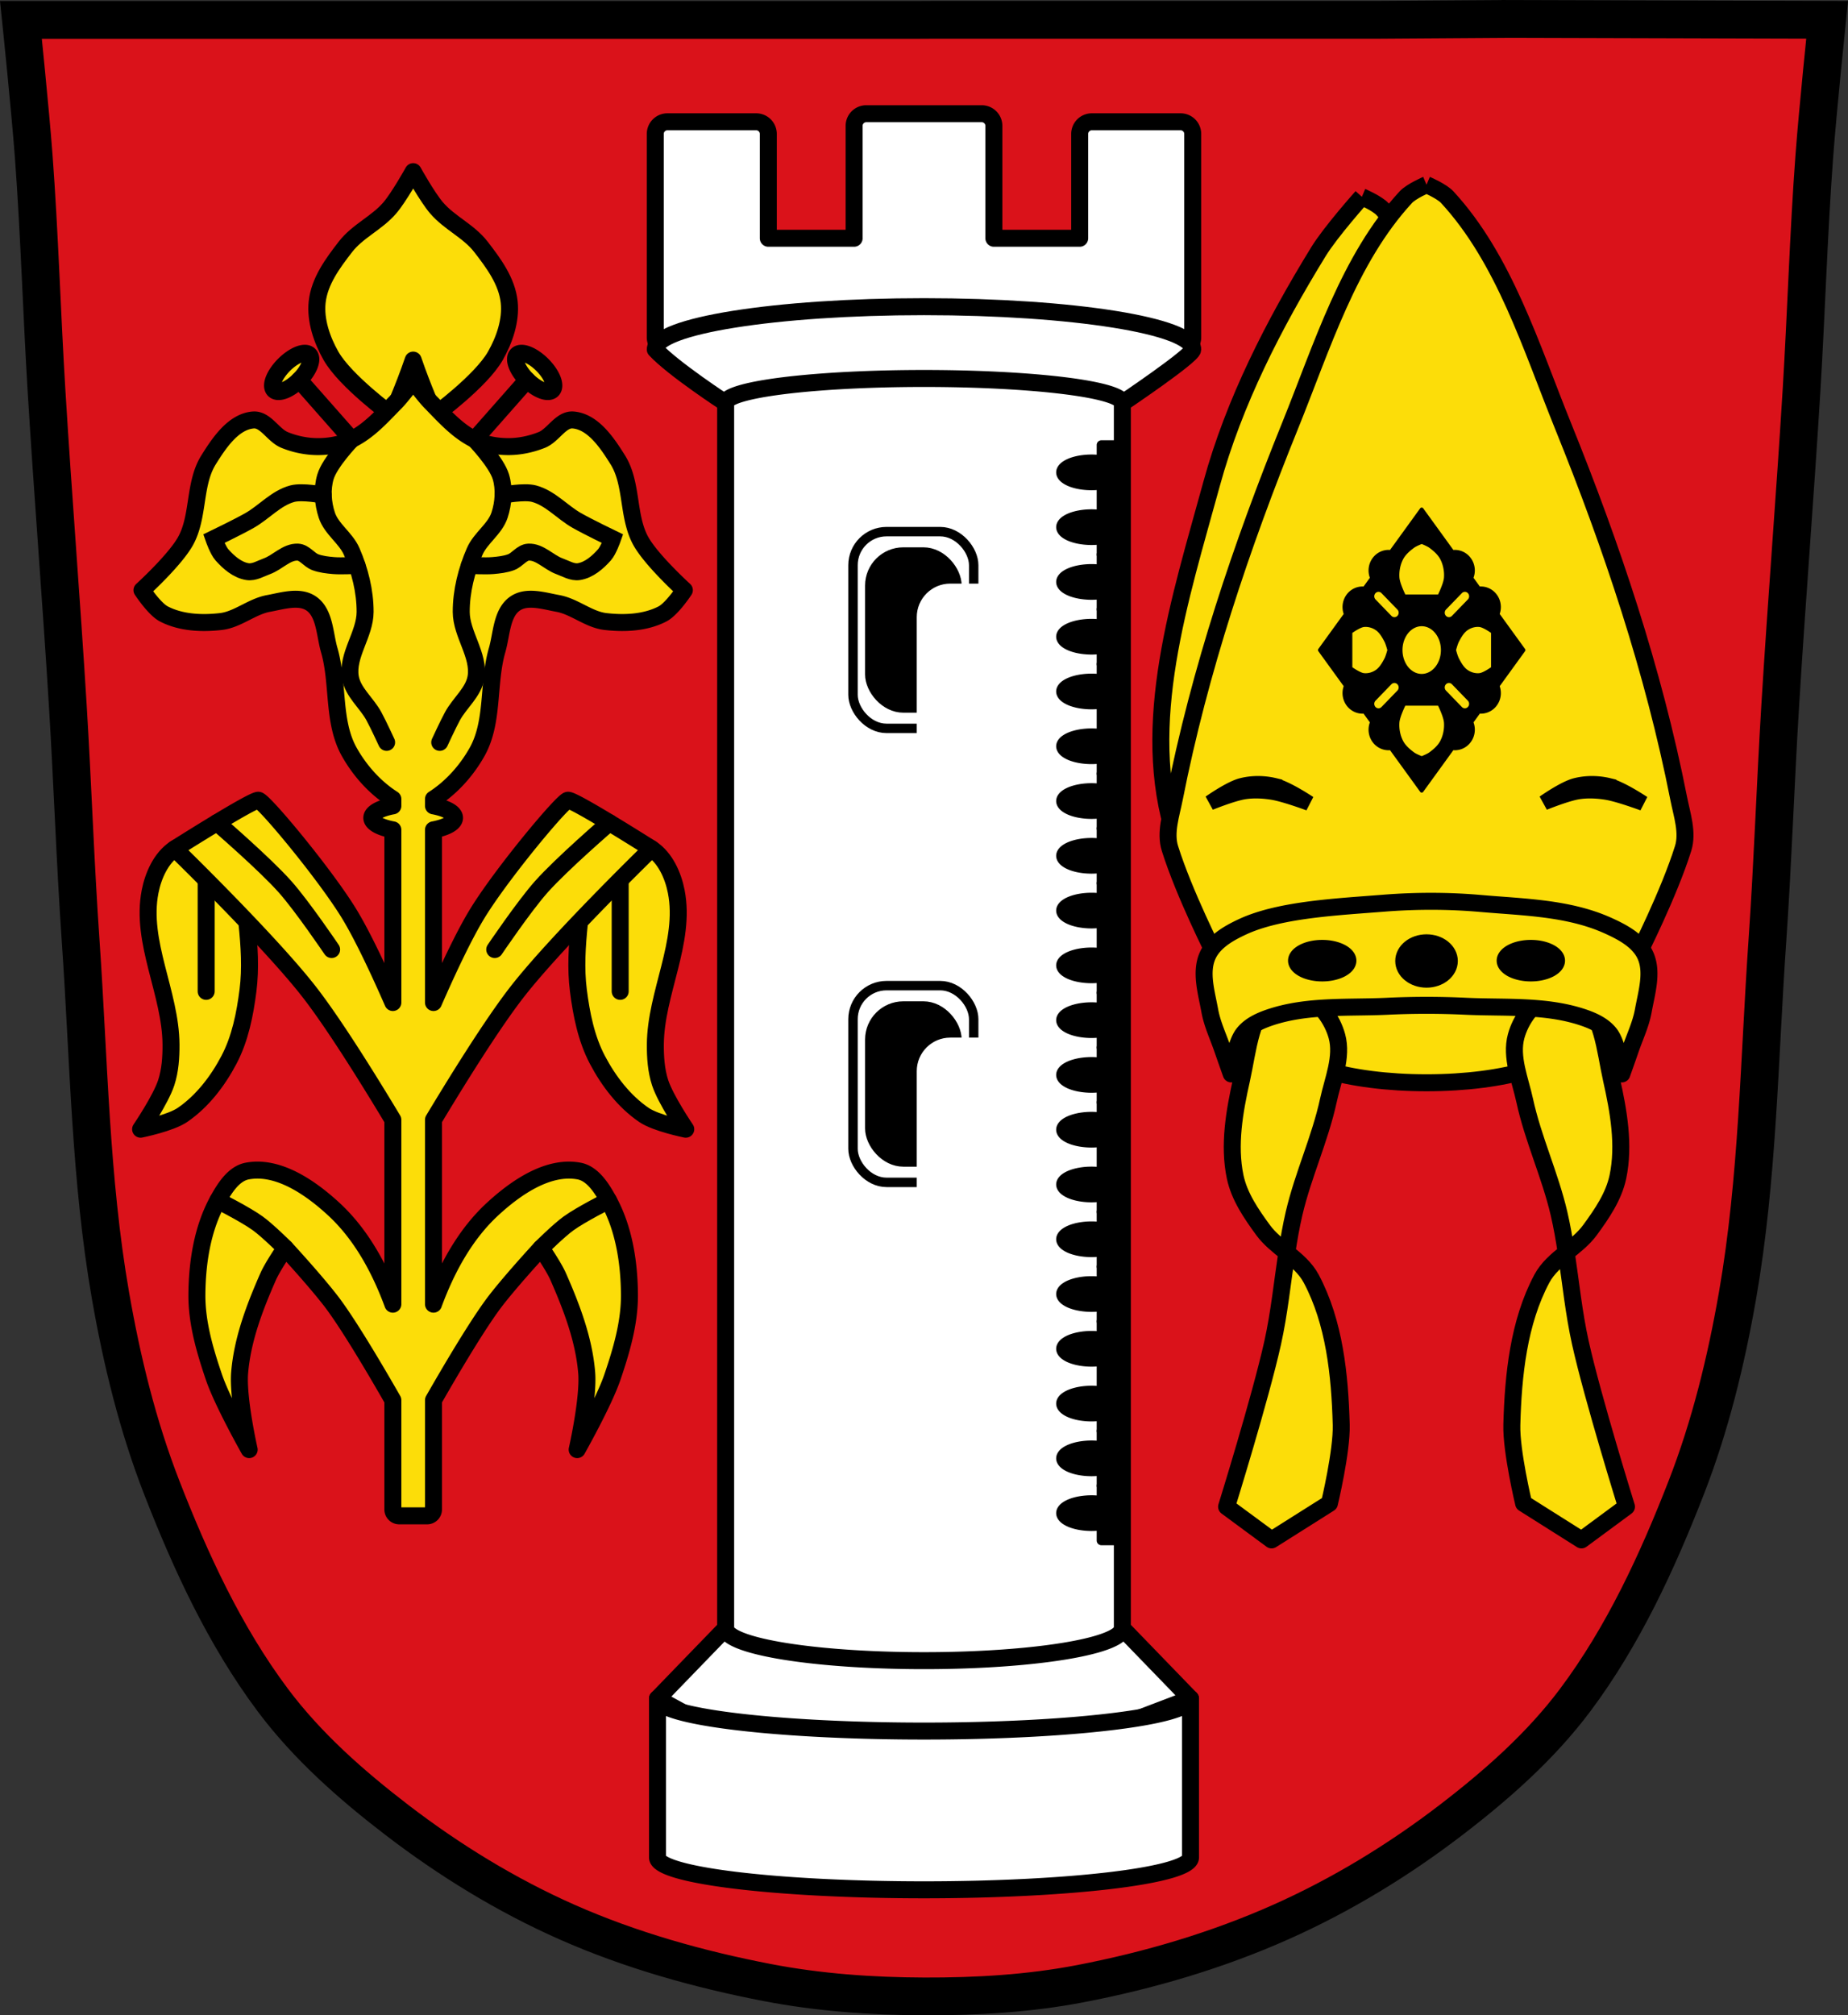 <svg xmlns="http://www.w3.org/2000/svg" width="979.3" height="1067.61" viewBox="0 0 979.297 1067.606"><rect x="0" y="0" width="979.297" height="1067.606" fill="#333333" stroke="none"/><g transform="translate(114.65 32.841)"><g stroke="#000"><path d="m684.83-22.813-70.798.478h-235.05l-7.958.043H-103.556s4.995 48.18 6.784 72.32c3.067 41.38 4.256 82.87 6.784 124.29 3.405 55.766 7.902 111.49 11.307 167.25 2.529 41.41 3.91 82.9 6.784 124.29 4.346 62.59 5.02 125.75 15.786 187.56 6.02 34.562 14.418 68.979 27.14 101.67 15.355 39.473 33.473 78.71 58.839 112.63 18.288 24.456 41.648 45.04 65.884 63.62 27.747 21.272 57.962 39.816 89.93 53.968 33.818 14.97 69.917 25.08 106.24 32.09 27.334 5.278 55.35 7.255 83.19 7.349 27.662.094 55.55-1.52 82.71-6.741 36.46-7.01 72.54-17.626 106.46-32.746 31.934-14.235 62.23-32.696 89.98-53.968 24.24-18.58 47.595-39.17 65.884-63.62 25.365-33.919 43.484-73.16 58.839-112.63 12.718-32.695 21.12-67.16 27.14-101.72 10.762-61.814 11.44-124.97 15.786-187.56 2.874-41.39 4.256-82.87 6.784-124.29 3.405-55.766 7.902-111.44 11.307-167.21 2.529-41.41 3.717-82.909 6.784-124.29 1.79-24.14 6.784-72.32 6.784-72.32l-168.73-.478z" fill="#da121a" stroke-width="20"/><g stroke-linejoin="round"><g stroke-width="9"><g stroke-linecap="round"><ellipse cx="641.3" cy="517.89" rx="75.51" ry="22.868" fill="#fcdd09"/><g fill="#fff"><path d="M344.41 27.404a6.432 6.432 0 0 0-6.445 6.447v59.52h-45.47v-55.25a6.432 6.432 0 0 0-6.447-6.445h-47.01a6.43 6.43 0 0 0-6.445 6.445v107.75a6.43 6.43 0 0 0 6.445 6.445H510.955a6.43 6.43 0 0 0 6.445-6.445V38.121a6.43 6.43 0 0 0-6.445-6.445h-47.01a6.433 6.433 0 0 0-6.447 6.445v55.25h-45.47v-59.52a6.434 6.434 0 0 0-6.447-6.447h-61.17z"/><path d="M375 129.62c-78.65 0-142.4 10.164-142.4 22.701 9.394 10.161 37.29 28.367 37.29 28.367l103.64 2.462 106.59-2.462s37.1-24.933 37.29-28.367c.002-12.537-63.754-22.701-142.4-22.701z"/><path d="M375 167.652a105.111 13.032 0 0 0-105.111 13.034v685.14h210.22v-685.14A105.111 13.032 0 0 0 375 167.652"/></g></g><g fill="#fff"><path d="m269.89 829.71-36.12 37.31 116.06 63.36 166.4-63.36-36.12-37.31a105.11 17.173 0 0 1-105.111 17.174 105.11 17.173 0 0 1-105.112-17.174" fill-rule="evenodd"/><path d="M233.77 867.01v84.09a141.233 17.173 0 0 0 141.232 17.172A141.233 17.173 0 0 0 516.235 951.1v-84.09a141.233 17.173 0 0 1-141.233 17.174A141.233 17.173 0 0 1 233.77 867.01" stroke-linecap="round"/></g></g><g stroke-linecap="round" stroke-width="5"><path d="M469.01 231.91v7.918a16.285 6.958 0 0 0-5.182-.367 16.285 6.958 0 0 0-16.285 6.957 16.285 6.958 0 0 0 16.285 6.959 16.285 6.958 0 0 0 5.182-.371v7.922h9.178v-11.234a16.285 6.958 0 0 0 1.926-3.276 16.285 6.958 0 0 0-1.926-3.271V231.91h-9.178zM469.01 202.89v7.918a16.285 6.958 0 0 0-5.182-.367 16.285 6.958 0 0 0-16.285 6.957 16.285 6.958 0 0 0 16.285 6.959 16.285 6.958 0 0 0 5.182-.371v7.922h9.178v-11.234a16.285 6.958 0 0 0 1.926-3.276 16.285 6.958 0 0 0-1.926-3.271V202.89h-9.178zM469.01 289.94v7.918a16.285 6.958 0 0 0-5.182-.367 16.285 6.958 0 0 0-16.285 6.957 16.285 6.958 0 0 0 16.285 6.959 16.285 6.958 0 0 0 5.182-.371v7.922h9.178v-11.234a16.285 6.958 0 0 0 1.926-3.276 16.285 6.958 0 0 0-1.926-3.271V289.94h-9.178z"/><path d="M469.01 260.93v7.918a16.285 6.958 0 0 0-5.182-.367 16.285 6.958 0 0 0-16.285 6.957 16.285 6.958 0 0 0 16.285 6.959 16.285 6.958 0 0 0 5.182-.371v7.922h9.178v-11.234a16.285 6.958 0 0 0 1.926-3.276 16.285 6.958 0 0 0-1.926-3.271V260.93h-9.178zM469.01 347.98v7.918a16.285 6.958 0 0 0-5.182-.367 16.285 6.958 0 0 0-16.285 6.957 16.285 6.958 0 0 0 16.285 6.959 16.285 6.958 0 0 0 5.182-.371v7.922h9.178v-11.234a16.285 6.958 0 0 0 1.926-3.276 16.285 6.958 0 0 0-1.926-3.271V347.98h-9.178zM469.01 318.96v7.918a16.285 6.958 0 0 0-5.182-.367 16.285 6.958 0 0 0-16.285 6.957 16.285 6.958 0 0 0 16.285 6.959 16.285 6.958 0 0 0 5.182-.371v7.922h9.178v-11.234a16.285 6.958 0 0 0 1.926-3.276 16.285 6.958 0 0 0-1.926-3.271V318.96h-9.178zM469.01 406.01v7.918a16.285 6.958 0 0 0-5.182-.367 16.285 6.958 0 0 0-16.285 6.957 16.285 6.958 0 0 0 16.285 6.959 16.285 6.958 0 0 0 5.182-.371v7.922h9.178v-11.234a16.285 6.958 0 0 0 1.926-3.276 16.285 6.958 0 0 0-1.926-3.271V406.01h-9.178z"/><path d="M469.01 377v7.918a16.285 6.958 0 0 0-5.182-.367 16.285 6.958 0 0 0-16.285 6.957 16.285 6.958 0 0 0 16.285 6.959 16.285 6.958 0 0 0 5.182-.371v7.922h9.178v-11.234a16.285 6.958 0 0 0 1.926-3.276 16.285 6.958 0 0 0-1.926-3.271V377h-9.178zM469.01 464.05v7.918a16.285 6.958 0 0 0-5.182-.367 16.285 6.958 0 0 0-16.285 6.957 16.285 6.958 0 0 0 16.285 6.959 16.285 6.958 0 0 0 5.182-.371v7.922h9.178v-11.234a16.285 6.958 0 0 0 1.926-3.276 16.285 6.958 0 0 0-1.926-3.271V464.05h-9.178zM469.01 435.03v7.918a16.285 6.958 0 0 0-5.182-.367 16.285 6.958 0 0 0-16.285 6.957 16.285 6.958 0 0 0 16.285 6.959 16.285 6.958 0 0 0 5.182-.371v7.922h9.178v-11.234a16.285 6.958 0 0 0 1.926-3.276 16.285 6.958 0 0 0-1.926-3.271V435.03h-9.178zM469.01 522.08v7.918a16.285 6.958 0 0 0-5.182-.367 16.285 6.958 0 0 0-16.285 6.957 16.285 6.958 0 0 0 16.285 6.959 16.285 6.958 0 0 0 5.182-.371v7.922h9.178v-11.234a16.285 6.958 0 0 0 1.926-3.276 16.285 6.958 0 0 0-1.926-3.271V522.08h-9.178z"/><path d="M469.01 493.07v7.918a16.285 6.958 0 0 0-5.182-.367 16.285 6.958 0 0 0-16.285 6.957 16.285 6.958 0 0 0 16.285 6.959 16.285 6.958 0 0 0 5.182-.371v7.922h9.178v-11.234a16.285 6.958 0 0 0 1.926-3.276 16.285 6.958 0 0 0-1.926-3.271V493.07h-9.178zM469.01 580.12v7.918a16.285 6.958 0 0 0-5.182-.367 16.285 6.958 0 0 0-16.285 6.957 16.285 6.958 0 0 0 16.285 6.959 16.285 6.958 0 0 0 5.182-.371v7.922h9.178v-11.234a16.285 6.958 0 0 0 1.926-3.276 16.285 6.958 0 0 0-1.926-3.271V580.12h-9.178zM469.01 551.1v7.918a16.285 6.958 0 0 0-5.182-.367 16.285 6.958 0 0 0-16.285 6.957 16.285 6.958 0 0 0 16.285 6.959 16.285 6.958 0 0 0 5.182-.371v7.922h9.178v-11.234a16.285 6.958 0 0 0 1.926-3.276 16.285 6.958 0 0 0-1.926-3.271V551.1h-9.178zM469.01 638.15v7.918a16.285 6.958 0 0 0-5.182-.367 16.285 6.958 0 0 0-16.285 6.957 16.285 6.958 0 0 0 16.285 6.959 16.285 6.958 0 0 0 5.182-.371v7.922h9.178v-11.234a16.285 6.958 0 0 0 1.926-3.276 16.285 6.958 0 0 0-1.926-3.271V638.15h-9.178z"/><path d="M469.01 609.14v7.918a16.285 6.958 0 0 0-5.182-.367 16.285 6.958 0 0 0-16.285 6.957 16.285 6.958 0 0 0 16.285 6.959 16.285 6.958 0 0 0 5.182-.371v7.922h9.178v-11.234a16.285 6.958 0 0 0 1.926-3.276 16.285 6.958 0 0 0-1.926-3.271V609.14h-9.178zM469.01 696.19v7.918a16.285 6.958 0 0 0-5.182-.367 16.285 6.958 0 0 0-16.285 6.957 16.285 6.958 0 0 0 16.285 6.959 16.285 6.958 0 0 0 5.182-.371v7.922h9.178v-11.234a16.285 6.958 0 0 0 1.926-3.276 16.285 6.958 0 0 0-1.926-3.271V696.19h-9.178zM469.01 667.17v7.918a16.285 6.958 0 0 0-5.182-.367 16.285 6.958 0 0 0-16.285 6.957 16.285 6.958 0 0 0 16.285 6.959 16.285 6.958 0 0 0 5.182-.371v7.922h9.178v-11.234a16.285 6.958 0 0 0 1.926-3.276 16.285 6.958 0 0 0-1.926-3.271V667.17h-9.178zM469.01 754.22v7.918a16.285 6.958 0 0 0-5.182-.367 16.285 6.958 0 0 0-16.285 6.957 16.285 6.958 0 0 0 16.285 6.959 16.285 6.958 0 0 0 5.182-.371v7.922h9.178v-11.234a16.285 6.958 0 0 0 1.926-3.276 16.285 6.958 0 0 0-1.926-3.271V754.22h-9.178z"/><path d="M469.01 725.21v7.918a16.285 6.958 0 0 0-5.182-.367 16.285 6.958 0 0 0-16.285 6.957 16.285 6.958 0 0 0 16.285 6.959 16.285 6.958 0 0 0 5.182-.371v7.922h9.178v-11.234a16.285 6.958 0 0 0 1.926-3.276 16.285 6.958 0 0 0-1.926-3.271V725.21h-9.178z"/><rect width="63.955" height="104.22" x="337.38" y="248.79" rx="17.765" fill="#fff"/><rect rx="17.765" width="46.19" height="82.6" x="346.27" y="259.6"/></g></g></g><g fill="#fff"><rect rx="17.765" width="63.955" height="104.22" x="371.16" y="276.32"/><rect width="63.955" height="104.22" x="337.38" y="489.29" rx="17.765" stroke="#000" stroke-linejoin="round" stroke-linecap="round" stroke-width="5"/></g><rect rx="17.765" width="46.19" height="82.6" x="346.27" y="500.1" stroke="#000" stroke-linejoin="round" stroke-linecap="round" stroke-width="5"/><rect rx="17.765" width="63.955" height="104.22" x="371.16" y="516.83" fill="#fff"/><g stroke="#000"><g fill-rule="evenodd"><g fill="#fcdd09" stroke-linejoin="round" stroke-width="9"><path d="M567.64 492.4c-2.455.075-4.822.693-6.746 2.029-12.891 8.949-14.09 28.936-17.599 44.565-3.768 16.795-6.954 34.754-3.406 51.601 2.196 10.426 8.537 19.629 14.76 28.15 3.414 4.672 8.06 8.299 12.618 11.979 1.053-6.974 2.245-13.917 3.846-20.775 4.743-20.312 13.741-39.42 18.17-59.81 2.424-11.167 7.519-22.986 4.541-34.01-2.423-8.968-8.893-17.69-17.03-21.695-2.691-1.324-5.994-2.125-9.151-2.029zm-.373 138.32c-2.409 15.961-4.01 32.09-7.508 47.829-6.536 29.357-24.411 86.78-24.411 86.78l23.844 17.59 30.656-19.349s6.621-27.593 6.245-41.631c-.706-26.364-3.59-54.29-15.895-77.4-3.01-5.65-7.912-9.767-12.929-13.82zm147.69-138.32c-3.157-.096-6.46.704-9.151 2.029-8.137 4.01-14.607 12.728-17.03 21.695-2.978 11.02 2.117 22.842 4.541 34.01 4.425 20.389 13.424 39.498 18.17 59.81 1.601 6.858 2.793 13.801 3.846 20.775 4.555-3.68 9.204-7.307 12.618-11.979 6.223-8.516 12.565-17.719 14.76-28.15 3.548-16.846.362-34.805-3.406-51.601-3.506-15.629-4.708-35.616-17.599-44.565-1.924-1.336-4.291-1.954-6.746-2.029zm.373 138.32c-5.02 4.053-9.921 8.171-12.929 13.82-12.305 23.11-15.189 51.04-15.895 77.4-.376 14.04 6.245 41.631 6.245 41.631l30.656 19.349 23.844-17.59s-17.875-57.43-24.411-86.78c-3.503-15.735-5.099-31.868-7.508-47.829zM607.05 71.4s-16.557 18.537-23.02 29.07c-23.623 38.476-44.72 79.49-56.637 123.04-16.545 60.46-38.779 127.48-19.299 187.06 3.434 10.504 1.242 10.8 22.23 24.599 9.08 5.974 26.96-22.14 29.6-13.699 7.503 23.978 10.927 2.095 10.927 2.095l1.755 20.389 40.37-14.331 69.991-6.316 4.715 3.317s47.848 20.354 55.35-3.624c2.64-8.436-.644-17.838-2.359-26.536-13.364-67.779-35.531-133.7-61.31-197.36-17.04-42.08-31.08-88.26-61.31-121.07-2.944-3.196-11-6.634-11-6.634"/><path d="M641.3 65s-8.06 3.437-11 6.634c-30.23 32.811-44.27 78.994-61.31 121.07-25.776 63.67-47.946 129.58-61.31 197.36-1.715 8.698-4.997 18.1-2.357 26.536 7.503 23.978 23.946 56.39 23.946 56.39l28.717-3.317c55.55-.83 111.09-.378 166.63 0l28.715 3.317s16.445-32.411 23.948-56.39c2.64-8.436-.644-17.838-2.359-26.536-13.364-67.779-35.531-133.7-61.31-197.36-17.04-42.08-31.08-88.26-61.31-121.07-2.944-3.196-11-6.634-11-6.634"/></g><path d="M552.09 382.25c-2.974-.007-5.947.34-8.795 1.066-6.123 1.56-16.747 9.09-16.747 9.09s12.08-4.94 18.451-5.864c4.78-.693 9.704-.457 14.476.292 6.72 1.055 19.586 5.864 19.586 5.864s-11.577-7.775-18.17-9.382a37.725 37.725 0 0 0-8.804-1.066zm177 0c-2.974-.007-5.947.34-8.795 1.066-6.123 1.56-16.747 9.09-16.747 9.09s12.08-4.94 18.451-5.864c4.78-.693 9.704-.457 14.476.292 6.72 1.055 19.586 5.864 19.586 5.864s-11.577-7.775-18.17-9.382a37.725 37.725 0 0 0-8.804-1.066z" stroke-width="8"/></g><g stroke-linejoin="round"><path d="m638.74 237.03-16.316 22.529a9.587 9.902 0 0 0-1.255-.097 9.587 9.902 0 0 0-9.586 9.902 9.587 9.902 0 0 0 .831 4.015l-4.01 5.535a9.587 9.902 0 0 0-1.03-.067 9.587 9.902 0 0 0-9.587 9.902 9.587 9.902 0 0 0 .738 3.804l-13.746 18.978 13.749 18.984a9.587 9.902 0 0 0-.741 3.798 9.587 9.902 0 0 0 9.586 9.902 9.587 9.902 0 0 0 1.034-.062l4.01 5.533a9.587 9.902 0 0 0-.835 4.011 9.587 9.902 0 0 0 9.587 9.902 9.587 9.902 0 0 0 1.254-.096l16.316 22.527 16.316-22.527a9.587 9.902 0 0 0 1.253.096 9.587 9.902 0 0 0 9.587-9.902 9.587 9.902 0 0 0-.83-4.013l4.01-5.539a9.587 9.902 0 0 0 1.026.07 9.587 9.902 0 0 0 9.587-9.902 9.587 9.902 0 0 0-.737-3.802l13.747-18.98-13.751-18.986a9.587 9.902 0 0 0 .741-3.797 9.587 9.902 0 0 0-9.587-9.902 9.587 9.902 0 0 0-1.032.06l-4.01-5.535a9.587 9.902 0 0 0 .834-4.007 9.587 9.902 0 0 0-9.587-9.902 9.587 9.902 0 0 0-1.253.095l-16.316-22.527zm0 17.238s3.206 1.216 4.582 2.226c2.407 1.767 4.811 3.845 6.198 6.539 1.571 3.052 2.267 6.714 2.02 10.161-.252 3.498-3.503 9.879-3.503 9.879h-18.593s-3.248-6.381-3.5-9.879c-.248-3.447.447-7.109 2.02-10.161 1.386-2.694 3.792-4.771 6.2-6.539 1.375-1.01 4.58-2.226 4.58-2.226zm-22.881 25.414c.83 0 1.659.329 2.296.986l8.422 8.699a3.424 3.424 0 0 1 0 4.744 3.169 3.169 0 0 1-4.593 0l-8.422-8.699a3.426 3.426 0 0 1 0-4.744 3.188 3.188 0 0 1 2.297-.986zm45.762 0c.83 0 1.661.329 2.297.986a3.426 3.426 0 0 1 0 4.744l-8.422 8.699a3.17 3.17 0 0 1-4.595 0 3.426 3.426 0 0 1 0-4.744l8.422-8.699a3.188 3.188 0 0 1 2.297-.986zm-22.881 18.21a11.183 13.638 0 0 1 11.182 13.639 11.183 13.638 0 0 1-11.182 13.636 11.183 13.638 0 0 1-11.182-13.636 11.183 13.638 0 0 1 11.182-13.639zm-29.766.367c2.18-.012 4.42.717 6.329 2.137 1.924 1.432 3.41 3.915 4.674 6.401.722 1.421 1.59 4.732 1.59 4.732s-.868 3.31-1.59 4.731c-1.263 2.486-2.75 4.97-4.674 6.401-2.181 1.623-4.796 2.343-7.26 2.087-2.498-.26-7.06-3.617-7.06-3.617v-19.204s4.56-3.359 7.06-3.618a9.61 9.61 0 0 1 .932-.05zm59.53 0c.31.002.62.018.929.05 2.499.26 7.06 3.618 7.06 3.618v19.204s-4.56 3.357-7.06 3.617c-2.463.256-5.077-.464-7.258-2.087-1.924-1.432-3.411-3.915-4.674-6.4-.722-1.422-1.59-4.732-1.59-4.732s.868-3.312 1.59-4.732c1.263-2.486 2.749-4.969 4.674-6.4 1.908-1.42 4.149-2.15 6.329-2.138zm-44.23 29.702c.83 0 1.66.33 2.297.986a3.424 3.424 0 0 1 0 4.744l-8.422 8.7a3.184 3.184 0 0 1-2.296.985c-.83 0-1.661-.329-2.297-.986a3.426 3.426 0 0 1 0-4.744l8.422-8.699a3.184 3.184 0 0 1 2.296-.986zm28.92 0c.83 0 1.66.33 2.297.986l8.422 8.7a3.426 3.426 0 0 1 0 4.743 3.188 3.188 0 0 1-2.297.986c-.83 0-1.661-.329-2.297-.986l-8.422-8.699a3.426 3.426 0 0 1 0-4.744 3.188 3.188 0 0 1 2.297-.986zm-23.757 12.03h18.593s3.252 6.381 3.503 9.88c.248 3.446-.447 7.108-2.02 10.16-1.386 2.694-3.791 4.773-6.198 6.541-1.375 1.01-4.582 2.224-4.582 2.224s-3.205-1.214-4.58-2.224c-2.407-1.767-4.813-3.847-6.2-6.54-1.571-3.053-2.267-6.715-2.02-10.162.252-3.498 3.5-9.879 3.5-9.879z" stroke-linecap="round" stroke-width="2"/><path d="M618.49 445.63c-24.66 1.951-53.667 3.333-73.3 11.855-7.666 3.458-16.331 8-19.87 15.832-4.01 8.862-.608 19.706 1.135 29.32 1.289 7.108 4.482 13.702 6.814 20.521 1.475 4.314 4.541 12.902 4.541 12.902s1.858-15.313 6.245-21.11c3.398-4.49 8.949-7.02 14.193-8.796 19.868-6.713 41.566-4.95 62.45-5.941a434.572 434.572 0 0 1 41.22 0c20.882.991 42.58-.771 62.45 5.941 5.244 1.772 10.795 4.306 14.193 8.796 4.387 5.797 6.245 21.11 6.245 21.11s3.067-8.587 4.543-12.902c2.332-6.819 5.523-13.413 6.812-20.521 1.743-9.613 5.141-20.457 1.135-29.32-3.539-7.828-12.203-12.373-19.868-15.832-20.926-9.44-44.804-9.738-67.56-11.728-17.06-1.492-34.3-1.479-51.37-.128z" fill="#fcdd09" fill-rule="evenodd" stroke-width="9"/><g stroke-linecap="round"><path d="M586.021 467.564a15.612 8.502 0 0 0-15.612 8.501 15.612 8.502 0 0 0 15.612 8.502 15.612 8.502 0 0 0 15.613-8.502 15.612 8.502 0 0 0-15.613-8.501zm110.558 0a15.612 8.502 0 0 0-15.61 8.501 15.612 8.502 0 0 0 15.61 8.502 15.612 8.502 0 0 0 15.613-8.502 15.612 8.502 0 0 0-15.613-8.501z" stroke-width="5"/><ellipse cx="641.3" cy="476.24" rx="12.582" ry="10.135" stroke-width="8"/><path d="M104.3 58.08s-7.507 13.531-12.4 19.23c-6.907 8.05-17.01 12.214-23.531 20.654-6.555 8.485-13.745 18.06-14.947 29.2-1.058 9.81 2.575 20.16 7.314 28.49 7.627 13.413 32.12 31.34 32.12 31.34s6.343-14.11 11.449-29.08c5.106 14.97 11.447 29.08 11.447 29.08s24.491-17.925 32.12-31.34c4.739-8.335 8.371-18.68 7.313-28.49-1.202-11.138-8.39-20.716-14.945-29.2-6.521-8.44-16.624-12.609-23.531-20.654-4.894-5.7-12.402-19.23-12.402-19.23z" fill="#fcdd09" fill-rule="evenodd" stroke-width="9"/></g><g fill="#fcdd09" fill-rule="evenodd" stroke-width="9"><path d="M-10.435 415.27c-3.849-.59-8.344-.65-11.583 1.511-7.258 4.842-11.412 14.1-13.09 22.663-5.261 26.767 10.924 53.805 11.08 81.08.039 6.767-.428 13.709-2.518 20.15-2.901 8.933-13.598 24.678-13.598 24.678s15.714-3.155 22.16-7.554c10.528-7.186 18.742-17.931 24.678-29.21 5.918-11.244 8.469-24.16 10.07-36.765 1.483-11.659.684-23.562-.504-35.25-1.088-10.711.579-23.24-6.04-31.729-4.666-5.981-13.15-8.419-20.649-9.569zM219.04 415.27c3.849-.59 8.344-.65 11.583 1.511 7.258 4.842 11.412 14.1 13.09 22.663 5.261 26.767-10.924 53.805-11.08 81.08-.039 6.767.428 13.709 2.518 20.15 2.901 8.933 13.598 24.678 13.598 24.678s-15.714-3.155-22.16-7.554c-10.528-7.186-18.742-17.931-24.678-29.21-5.918-11.244-8.469-24.16-10.07-36.765-1.483-11.659-.684-23.562.504-35.25 1.088-10.711-.579-23.24 6.04-31.729 4.666-5.981 13.15-8.419 20.649-9.569z"/></g></g><g fill-rule="evenodd" stroke-linecap="round" stroke-width="9"><g fill="none"><path d="M214 420.81v71.52M-5.398 420.81v71.52"/></g><path d="M47.135 154.307a5.698 13.17 45 0 0-11.248 6.109 5.698 13.17 45 0 0-5.283 13.342 5.698 13.17 45 0 0 13.34-5.283 5.698 13.17 45 0 0 5.283-13.342 5.698 13.17 45 0 0-2.092-.826zm114.334 0a13.17 5.698 45 0 0-2.092.826 13.17 5.698 45 0 0 5.283 13.342 13.17 5.698 45 0 0 13.34 5.283 13.17 5.698 45 0 0-5.283-13.342 13.17 5.698 45 0 0-11.248-6.11zm-57.17 14.523s-5.832 7.9-9.258 11.396c-7.124 7.27-14.175 15.23-23.305 19.732-5.343 2.635-11.508 3.725-17.465 3.789-6.156.066-12.433-1.194-18.13-3.525-5.925-2.424-9.824-10.573-16.01-10.6-.2 0-.401.007-.605.023-10.547.859-18.07 12.178-23.672 21.15-7.855 12.576-4.981 29.794-12.09 42.809-5.585 10.23-23.17 26.19-23.17 26.19s6.525 9.957 11.584 12.59c9.01 4.69 20.12 5.198 30.22 4.03 8.92-1.033 16.35-7.947 25.18-9.568 7.43-1.364 16.43-4.268 22.664 0 7.279 4.985 7.114 16.203 9.568 24.678 5.09 17.583 1.64 37.91 10.576 53.887 5.48 9.799 13.537 18.93 23.15 25.05v3.598a21.92 7.303 0 0 0-11.155 6.353 21.92 7.303 0 0 0 11.155 6.356v91.47C86.6 482.4 77.3 462.27 69.64 450.02c-13.36-21.36-44.317-58.42-47.339-58.92-3.02-.504-44.32 25.686-44.32 25.686s49.73 48.31 71.01 75.54c13.824 17.689 33.516 49.687 44.541 68.05v97.66C86.57 639.13 76.7 621.02 62.21 607.66c-12.266-11.31-29.426-23.23-45.827-20.15-7.233 1.36-12.07 9.16-15.612 15.61-8.192 14.93-10.955 32.84-11.08 49.86-.109 14.914 4.252 29.7 9.06 43.816 4.579 13.431 18.635 38.28 18.635 38.28s-6.17-27.14-5.04-40.793c1.466-17.627 7.983-34.678 15.11-50.867 2.366-5.376 9.07-15.11 9.07-15.11s18.309 19.814 26.19 30.723c9.313 12.896 22.472 35.28 30.818 49.859v57.896a3.382 3.382 0 0 0 3.389 3.389h14.756a3.382 3.382 0 0 0 3.389-3.389v-57.896c8.347-14.582 21.503-36.964 30.816-49.859 7.878-10.909 26.19-30.723 26.19-30.723s6.699 9.734 9.06 15.11c7.125 16.189 13.644 33.24 15.11 50.867 1.135 13.654-5.04 40.793-5.04 40.793s14.05-24.844 18.633-38.28c4.812-14.12 9.176-28.902 9.07-43.816-.125-17.02-2.887-34.935-11.08-49.859-3.542-6.452-8.38-14.253-15.613-15.611-16.401-3.08-33.562 8.833-45.83 20.14-14.49 13.36-24.358 31.475-31.32 50.38v-97.66c11.03-18.366 30.717-50.36 44.541-68.05 21.281-27.23 71.01-75.54 71.01-75.54s-41.3-26.19-44.32-25.686c-3.02.504-33.983 37.563-47.34 58.926-7.658 12.246-16.962 32.37-23.893 48.22v-91.48a21.92 7.303 0 0 0 11.154-6.35 21.92 7.303 0 0 0-11.154-6.357v-3.594c9.609-6.122 17.667-15.254 23.15-25.05 8.935-15.977 5.485-36.3 10.576-53.887 2.454-8.475 2.289-19.693 9.568-24.678 6.233-4.268 15.234-1.364 22.664 0 8.832 1.621 16.262 8.535 25.18 9.568 10.09 1.169 21.2.661 30.22-4.03 5.059-2.632 11.584-12.59 11.584-12.59s-17.581-15.96-23.17-26.19c-7.105-13.01-4.232-30.23-12.09-42.809-5.606-8.974-13.12-20.293-23.67-21.15-6.545-.533-10.521 8.144-16.621 10.576-5.718 2.28-11.973 3.584-18.13 3.525-5.935-.056-12.08-1.11-17.41-3.729-9.159-4.503-16.219-12.502-23.361-19.793-3.425-3.496-9.26-11.396-9.26-11.396z" fill="#fcdd09" stroke-linejoin="round"/><g fill="none"><path d="M208.3 402.97s-25.11 21.62-36.1 33.961c-9.174 10.308-24.678 33.24-24.678 33.24M36.529 628.31s-9.303-9.269-14.605-13.09c-6.586-4.752-21.15-12.09-21.15-12.09M172.07 628.31s9.303-9.269 14.605-13.09c6.585-4.752 21.15-12.09 21.15-12.09M71.71 199.96s-11.598 12.07-13.891 19.797c-1.926 6.491-1.404 13.868.712 20.299 2.429 7.381 10.08 12.1 13.176 19.23 4.359 10.04 7.146 21.11 7.122 32.05-.026 11.807-9.715 22.887-7.835 34.544 1.281 7.939 8.622 13.591 12.464 20.655 2.461 4.524 6.766 13.889 6.766 13.889M136.89 199.96s11.598 12.07 13.891 19.797c1.926 6.491 1.404 13.868-.712 20.299-2.429 7.381-10.08 12.1-13.176 19.23-4.359 10.04-7.146 21.11-7.122 32.05.026 11.807 9.715 22.887 7.835 34.544-1.281 7.939-8.622 13.591-12.464 20.655-2.461 4.524-6.766 13.889-6.766 13.889"/><path d="M56.58 229.39s-11-2.104-16.242-.727c-8.665 2.277-14.994 9.833-22.792 14.245-6.145 3.477-18.874 9.615-18.874 9.615s2.158 6.165 4.274 8.547c3.586 4.04 8.199 8.06 13.533 8.903 3.527.556 6.971-1.629 10.328-2.849 5.641-2.051 10.386-7.764 16.381-7.478 3.559.169 5.916 4.109 9.259 5.342 3.058 1.127 6.368 1.496 9.615 1.781 4.128.362 12.431-.104 12.431-.104M152.03 229.39s11-2.104 16.242-.727c8.665 2.277 14.994 9.833 22.792 14.245 6.145 3.477 18.874 9.615 18.874 9.615s-2.158 6.165-4.274 8.547c-3.586 4.04-8.199 8.06-13.532 8.903-3.528.556-6.971-1.629-10.328-2.849-5.641-2.051-10.386-7.764-16.381-7.478-3.559.169-5.916 4.109-9.259 5.342-3.058 1.127-6.368 1.496-9.615 1.781-4.128.362-12.431-.104-12.431-.104"/><g stroke-linejoin="round"><path d="m71.72 199.96-27.78-31.484M136.88 199.96l27.78-31.484"/></g><path d="M.305 402.97s25.11 21.62 36.1 33.961c9.174 10.308 24.678 33.24 24.678 33.24"/></g></g></g></g></svg>